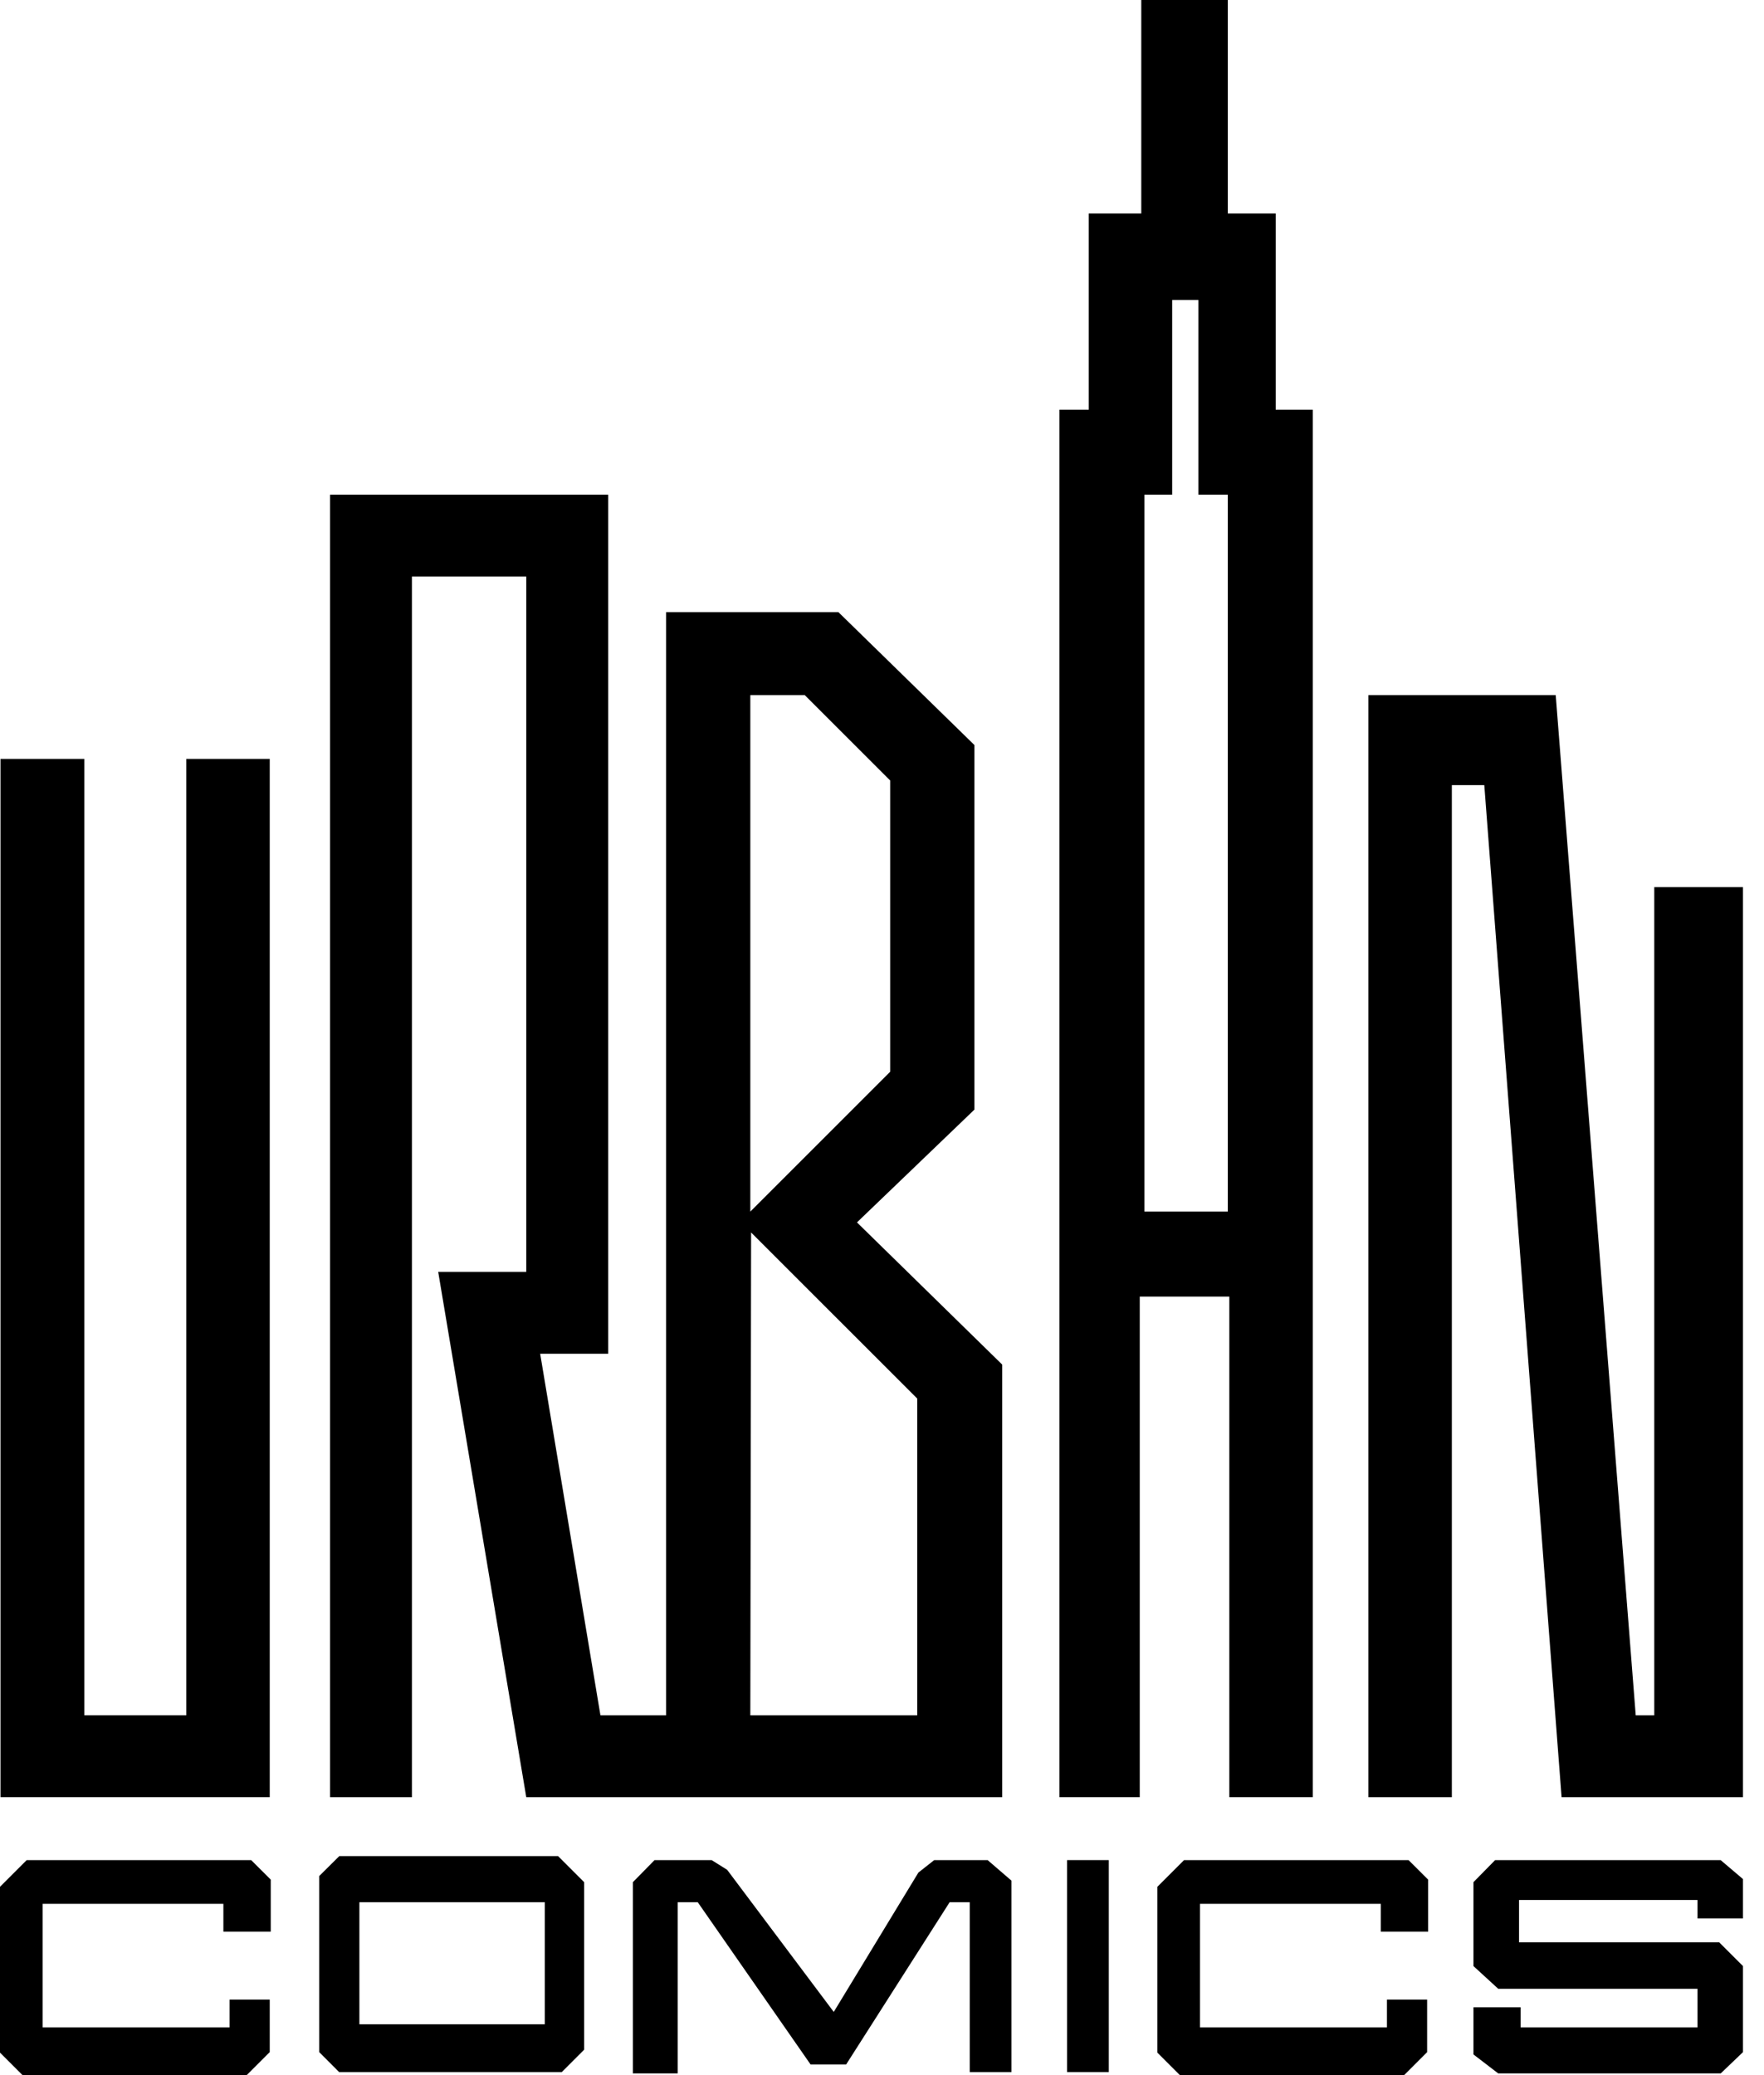 <svg width="68" height="80" viewBox="0 0 68 80" fill="none" xmlns="http://www.w3.org/2000/svg">
<path fill-rule="evenodd" clip-rule="evenodd" d="M49.176 15.795V8.23H47.33V0H43.995V8.23H41.969V15.795H40.838V69.285H43.936V49.986H47.389V69.285H50.606V15.795H49.176ZM47.33 46.71H44.114V19.071H45.186V11.566H46.198V19.071H47.33V46.71Z" fill="black"/>
<path fill-rule="evenodd" clip-rule="evenodd" d="M37.561 42.779L33.035 47.126L38.633 52.607V69.285H20.287L16.892 49.033H20.287V22.228H15.879V69.285H12.722V19.071H23.444V52.19H20.823L23.146 66.128H25.678V23.599H32.319L37.561 28.721V42.779ZM31.024 26.8H28.924V46.71L34.315 41.319V30.09L31.024 26.8ZM28.924 66.128H35.358V53.917L28.954 47.514L28.924 66.128Z" fill="black"/>
<path d="M0.019 69.285V29.257H3.251V66.128H7.182V29.257H10.398V69.285H0.019Z" fill="black"/>
<path d="M52.75 69.285V26.8H59.971L63.055 66.128H63.77V34.201H67.19V69.285H60.197L57.218 30.269H55.967V69.285H52.75Z" fill="black"/>
<path d="M8.611 74.468V73.396H1.643V78.161H8.851V77.089H10.398V79.113L9.511 80H0.868L0 79.132V72.74L1.029 71.711H9.683L10.437 72.463V74.468H8.611Z" fill="black"/>
<path d="M53.227 73.396V74.468H55.053V72.463L54.299 71.711H45.644L44.615 72.74V79.132L45.483 80H54.127L55.014 79.113V77.089H53.465V78.161H46.257V73.396H53.227Z" fill="black"/>
<path fill-rule="evenodd" clip-rule="evenodd" d="M21.512 71.556H13.08L12.306 72.324V79.113L13.073 79.882H21.657L22.517 79.021V72.561L21.512 71.556ZM21.002 78.041H13.854V73.335H21.002V78.041Z" fill="black"/>
<path d="M26.124 79.934H24.397V72.561L25.231 71.711H27.434L28.031 72.085L32.14 77.564L35.403 72.191L36.012 71.711H38.072L38.99 72.502V79.882H37.382V73.335H36.607L32.617 79.59H31.247L26.898 73.335H26.124V79.934Z" fill="black"/>
<path d="M42.743 71.711H41.135V79.882H42.743V71.711Z" fill="black"/>
<path d="M67.19 73.961H65.437V73.247H58.557V74.882H66.275L67.19 75.796V79.113L66.332 79.934H57.754L56.8 79.203V77.386H58.618V78.161H65.437V76.671H57.754L56.8 75.796V72.561L57.635 71.711H66.329L67.19 72.442V73.961Z" fill="black"/>
</svg>
